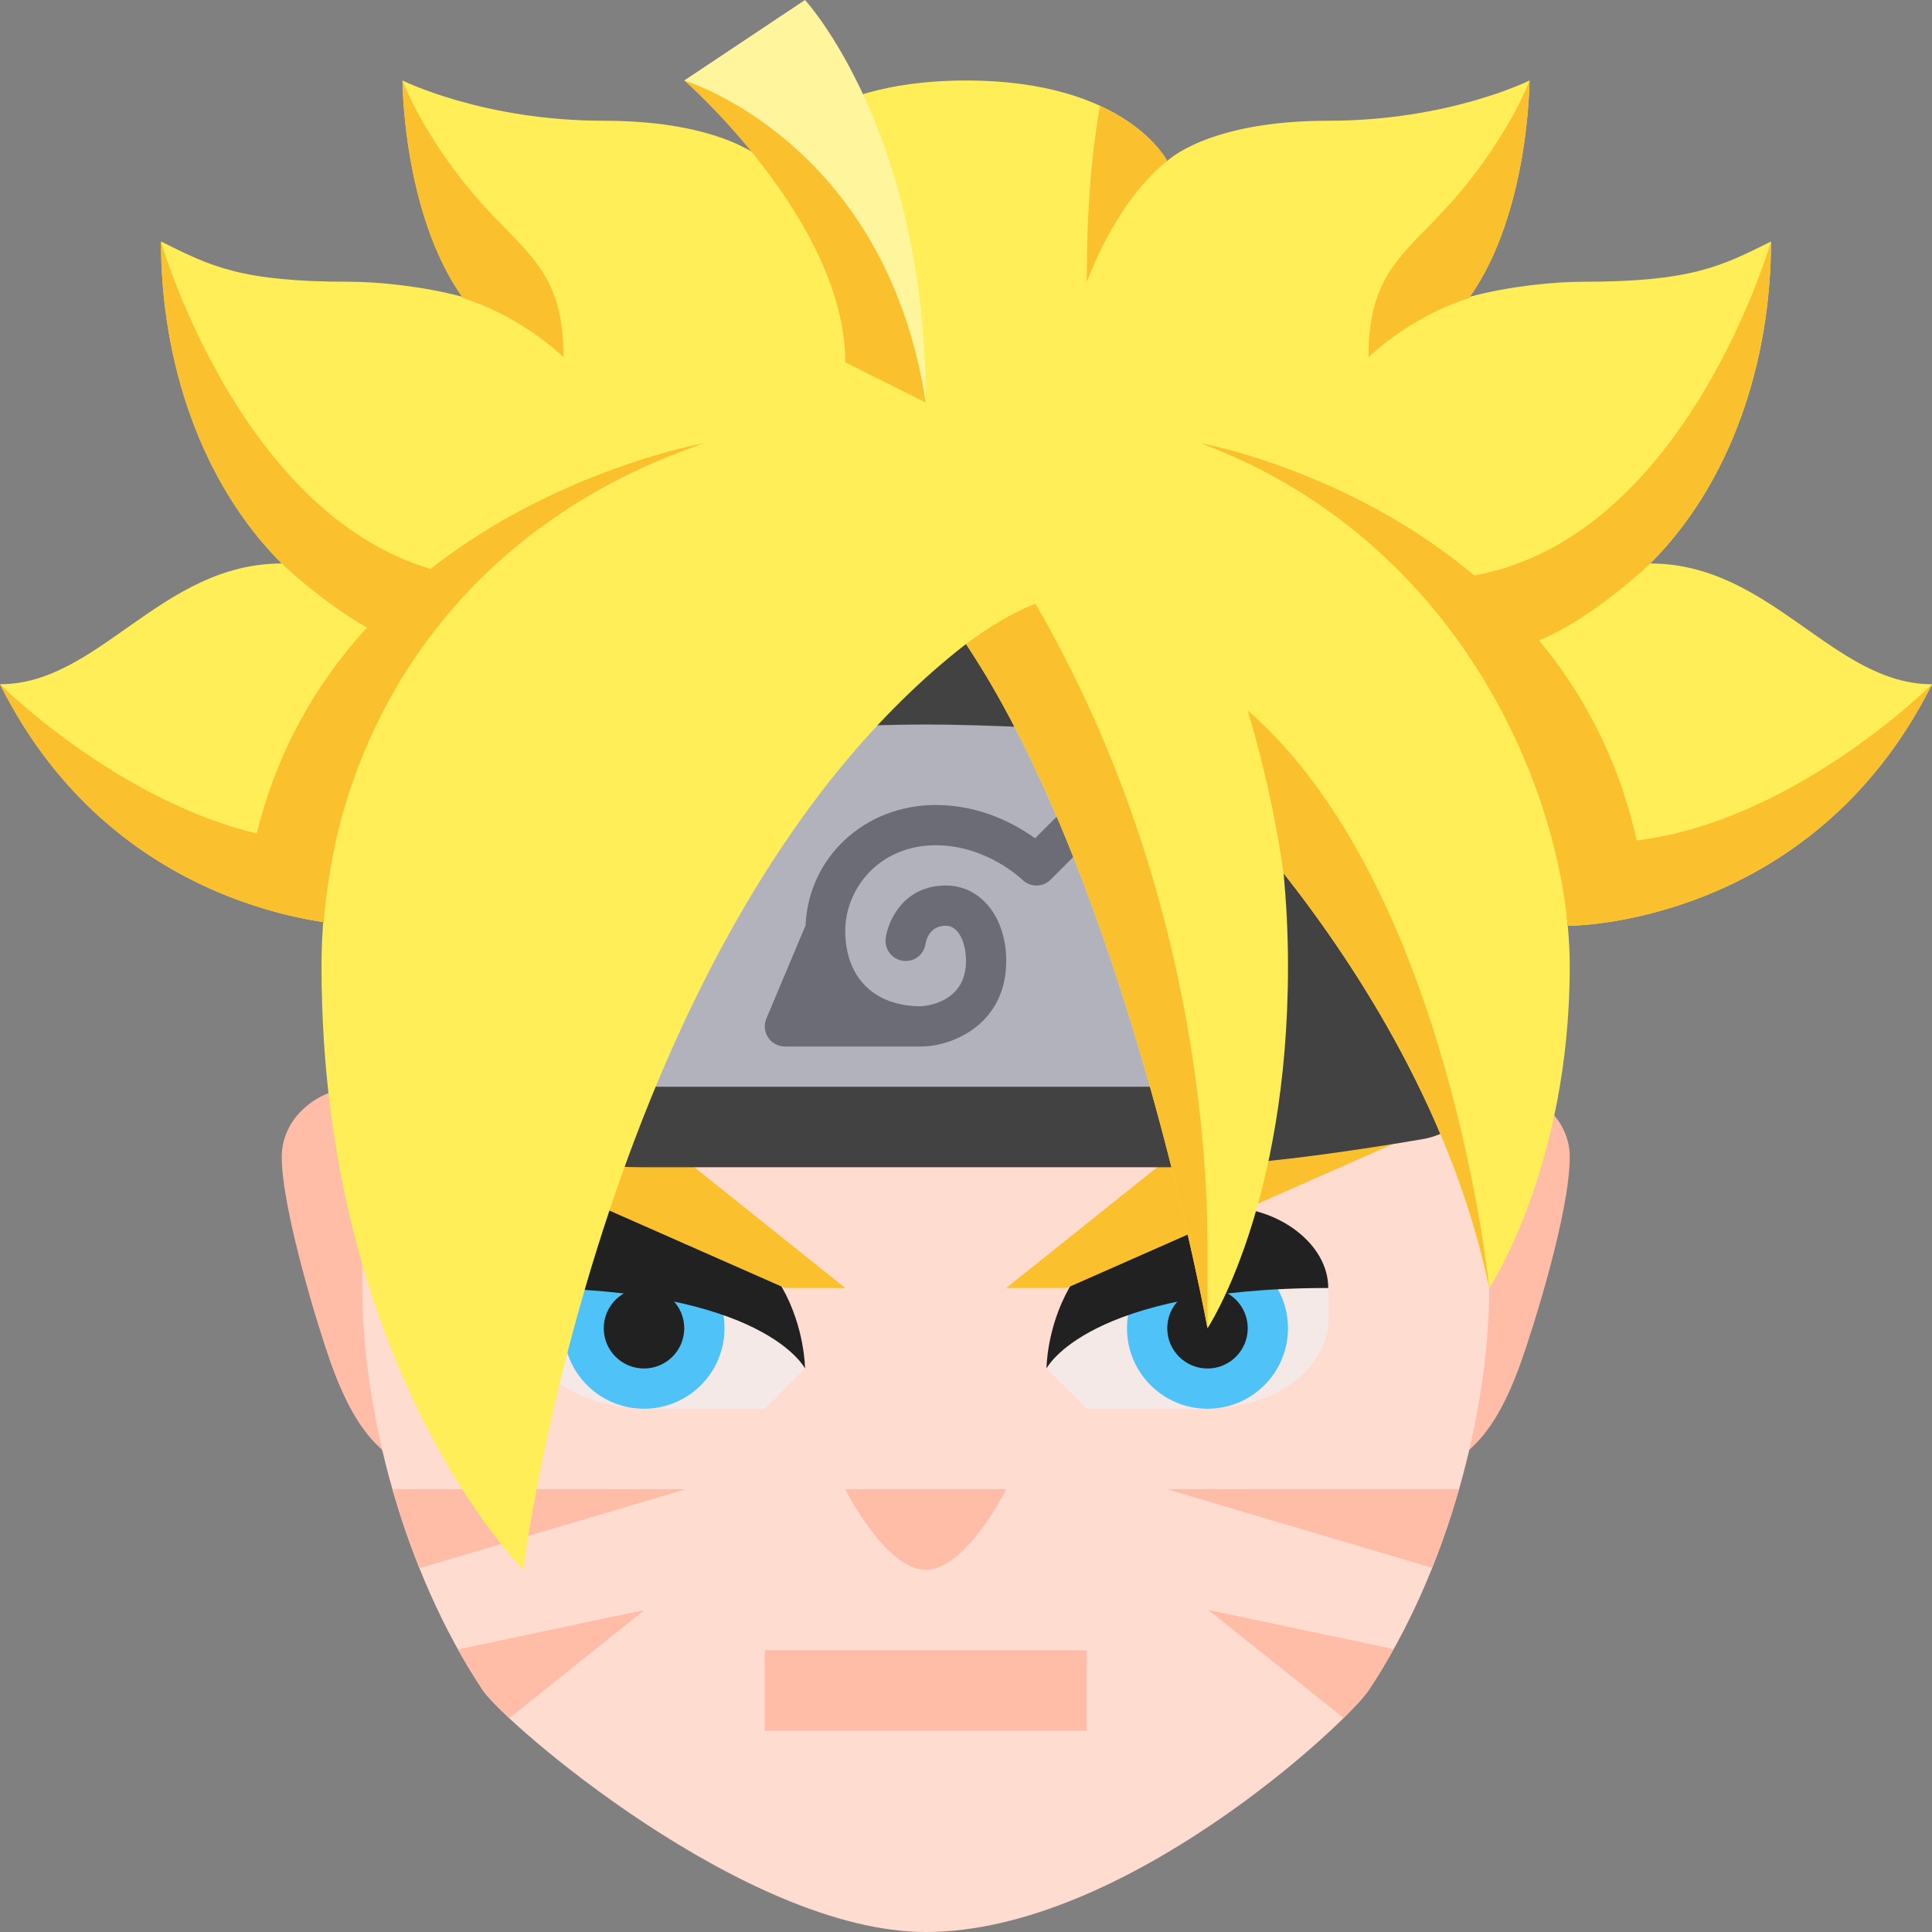 <svg xmlns="http://www.w3.org/2000/svg" viewBox="0 0 48 48" width="50px" height="50px"><rect x="0" y="0" width="48" height="48" fill="#808080" stroke="none"/><path fill="#ffbca7" d="M35,27h2.012C38.11,27,39,27.779,39,28.739l0,0c0,1.392-0.919,4.285-1.211,5.102 c-0.414,1.158-0.848,1.855-1.453,2.319S35,36.625,35,36.625V27z"/><path fill="#ffbca7" d="M11,27H8.988C7.89,27,7,27.779,7,28.739l0,0c0,1.312,0.919,4.285,1.211,5.102 c0.414,1.159,0.848,1.856,1.453,2.32S11,36.625,11,36.625V27z"/><path fill="#ffdbd0" d="M23,17c-12.732,0-14,9-14,9s0,3,0,6s1,7,3,10c0.543,0.815,6.542,6,11,6c4.917,0,10.457-5.185,11-6 c2-3,3-7,3-10s0-6,0-6S35.732,17,23,17z"/><rect width="8" height="2" x="19" y="41" fill="#ffbca7"/><path fill="#ffbca7" d="M36.25,37c-0.19,0.65-0.41,1.31-0.67,1.95L29,37H36.25z"/><path fill="#ffbca7" d="M34.62,40.97c-0.19,0.36-0.4,0.7-0.62,1.03c-0.09,0.13-0.3,0.37-0.62,0.68L30.02,40L34.62,40.97z"/><path fill="#ffbca7" d="M17.03,37l-6.61,1.96c-0.26-0.65-0.48-1.3-0.67-1.96H17.03z"/><path fill="#ffbca7" d="M16.01,40l-3.35,2.68C12.32,42.37,12.09,42.13,12,42c-0.22-0.33-0.43-0.67-0.62-1.02L16.01,40z"/><path fill="#ffbca7" d="M21,37h4c0,0-1,2-2,2S21,37,21,37z"/><g><path fill="#f5e9e8" d="M33,32c0,0-1-1-3-1c-3,0-4,3-4,3l1,1h2.912c1.227,0,2.791-0.529,3.088-2V32z"/><circle cx="30" cy="33" r="2" fill="#4fc3f7"/><circle cx="30" cy="33" r="1" fill="#212121"/><path fill="#212121" d="M26,34c0,0,1-2,7-2l0,0c0-1.105-1.25-2-2.5-2C26,30,26,34,26,34z"/><polygon fill="#fbc02d" points="35,28 35,28.25 26.5,32 25,32 30,28"/></g><g><path fill="#f5e9e8" d="M13,32c0,0,1-1,3-1c3,0,4,3,4,3l-1,1h-2.912c-1.227,0-2.791-0.529-3.088-2C13,33,13,32,13,32z"/><circle cx="16" cy="33" r="2" fill="#4fc3f7"/><circle cx="16" cy="33" r="1" fill="#212121"/><path fill="#212121" d="M20,34c0,0-1-2-7-2l0,0c0-1.105,1.25-2,2.5-2C20,30,20,34,20,34z"/><polygon fill="#fbc02d" points="11,28 11,28.25 19.5,32 21,32 16,28"/></g><g><path fill="#424242" d="M36.269,19.911C35.43,18.943,33.92,17.484,32,16.844c-2.311-0.77-7-1-9-1s-6.689,0.23-9,1 c-1.92,0.64-3.431,2.099-4.269,3.067C9.258,20.457,9,21.152,9,21.875v4.457c0,0.976,0.7,1.807,1.662,1.971 C12.388,28.597,14.096,29,16,29c2,0,7,0,7,0s4,0,6,0c1.904,0,4.612-0.403,6.338-0.697C36.3,28.139,37,27.307,37,26.332v-4.457 C37,21.152,36.742,20.457,36.269,19.911z"/><path fill="#b2b2bc" d="M23,18c-1.398,0-3.938,0.105-6.116,0.333C16.379,18.386,16,18.819,16,19.327V27h14v-7.673 c0-0.508-0.379-0.941-0.884-0.994C26.938,18.105,24.398,18,23,18z"/><path fill="#6c6c76" d="M27.229,20.021c-0.195-0.195-0.512-0.195-0.707,0l-0.806,0.806C25.245,20.487,24.374,20,23.25,20 c-1.775,0-3.164,1.305-3.236,2.992l-0.974,2.314c-0.065,0.154-0.048,0.331,0.044,0.47C19.176,25.916,19.333,26,19.5,26h3.375 C23.697,26,25,25.423,25,23.875C25,22.789,24.369,22,23.5,22c-1.035,0-1.431,0.853-1.495,1.304 c-0.039,0.273,0.151,0.527,0.424,0.566c0.279,0.041,0.527-0.151,0.566-0.424C23.001,23.4,23.071,23,23.5,23 c0.328,0,0.5,0.44,0.5,0.875C24,24.969,22.886,25,22.875,25C21.718,25,21,24.282,21,23.125C21,22.081,21.842,21,23.25,21 c1.263,0,2.139,0.847,2.146,0.854c0.195,0.195,0.512,0.195,0.707,0l1.125-1.125C27.424,20.533,27.424,20.217,27.229,20.021z"/></g><g><path fill="#ffee58" d="M41,14c2-2,3-5,3-8c-1.25,0.625-2,1-4.678,1c-0.685,0-1.798,0.104-2.807,0.373 C37.995,5.268,38,2,38,2s-2,1-5,1s-4,1-4,1s-1-2-5-2s-5,2-5,2s-1-1-4-1s-5-1-5-1s0.005,3.268,1.485,5.373 C10.476,7.104,9.363,7,8.678,7C6,7,5.25,6.625,4,6c0,3,1,6,3,8c-3,0-4.542,3-7,3c3,6,9,6,9,6s3-10,15-10s15,10,15,10s6,0,9-6 C45.542,17,44,14,41,14z"/><path fill="#ffee58" d="M39,24c0-5-4-14-15-14S7.988,17.125,7.988,24C7.988,34,13,39,13,39s2-16,11-23c4,6,6,17,6,17 s2-3,2-9c0-0.816-0.043-1.587-0.109-2.303C33.802,24.126,36.111,27.759,37,32C37,32,39,29,39,24z"/><path fill="#fff59d" d="M23,10c0-6.75-3-10-3-10l-3,2c0,0,4.125,2.125,5,7L23,10z"/><path fill="#fbc02d" d="M14,8.875C14,6.5,12.875,6.25,11.5,4.5C10.386,3.082,10,2,10,2s0,3.302,1.5,5.406 C13,7.875,14,8.875,14,8.875z"/><path fill="#fbc02d" d="M17,2c0,0,5,1.5,6,8l-2-1C21,5.5,17,2,17,2z"/><path fill="#fbc02d" d="M25.725,15c0,0-0.725,0.25-1.725,1c0,0,0.284,0.437,0.423,0.664C28.141,22.775,30,33,30,33 s0-0.736,0-2C30,28.017,29.477,21.469,25.725,15z"/><path fill="#fbc02d" d="M31,17.653c0,0,0.6,1.935,0.887,4.035C33.798,24.115,36.11,27.755,37,32C37,32,36,22,31,17.653z"/><path fill="#fbc02d" d="M17.5,11.01c-6.04,2.05-9.08,6.93-9.46,11.9c-0.51-0.08-1.19-0.22-1.96-0.49 C7.08,13.12,16.85,11.13,17.5,11.01z"/><path fill="#fbc02d" d="M40.94,22.71C39.79,23,39,23,39,23h-0.05c-0.38-4-3.03-9.71-9.12-11.99 C30.46,11.13,40.14,13.16,40.94,22.71z"/><path fill="#fbc02d" d="M11,14.217C6,13,4,6,4,6c0,3,1,6,3,8c0,0,1.565,1.506,3,2L11,14.217z"/><path fill="#fbc02d" d="M34,8.875C34,6.5,35.125,6.25,36.5,4.5C37.614,3.082,38,2,38,2s0,3.302-1.5,5.406 C35,7.875,34,8.875,34,8.875z"/><path fill="#fbc02d" d="M39.662,20.935C44,21,48,17,48,17c-2.261,4.522-6.224,5.635-8.04,5.909 C39.909,22.247,39.808,21.587,39.662,20.935z"/><path fill="#fbc02d" d="M37,14.217C42,13,44,6,44,6c0,3-1,6-3,8c0,0-1.565,1.506-3,2c0,0-2.375-1.625-2-1.625 S37,14.217,37,14.217z"/><path fill="#fbc02d" d="M29,4c0,0-1.12,0.75-2,3c0-1.99,0.15-3.39,0.33-4.37c1.15,0.53,1.58,1.22,1.66,1.35L29,4z"/><path fill="#fbc02d" d="M8.338,20.935C4,21,0,17,0,17c2.261,4.522,6.224,5.635,8.04,5.909 C8.091,22.247,8.192,21.587,8.338,20.935z"/></g></svg>
